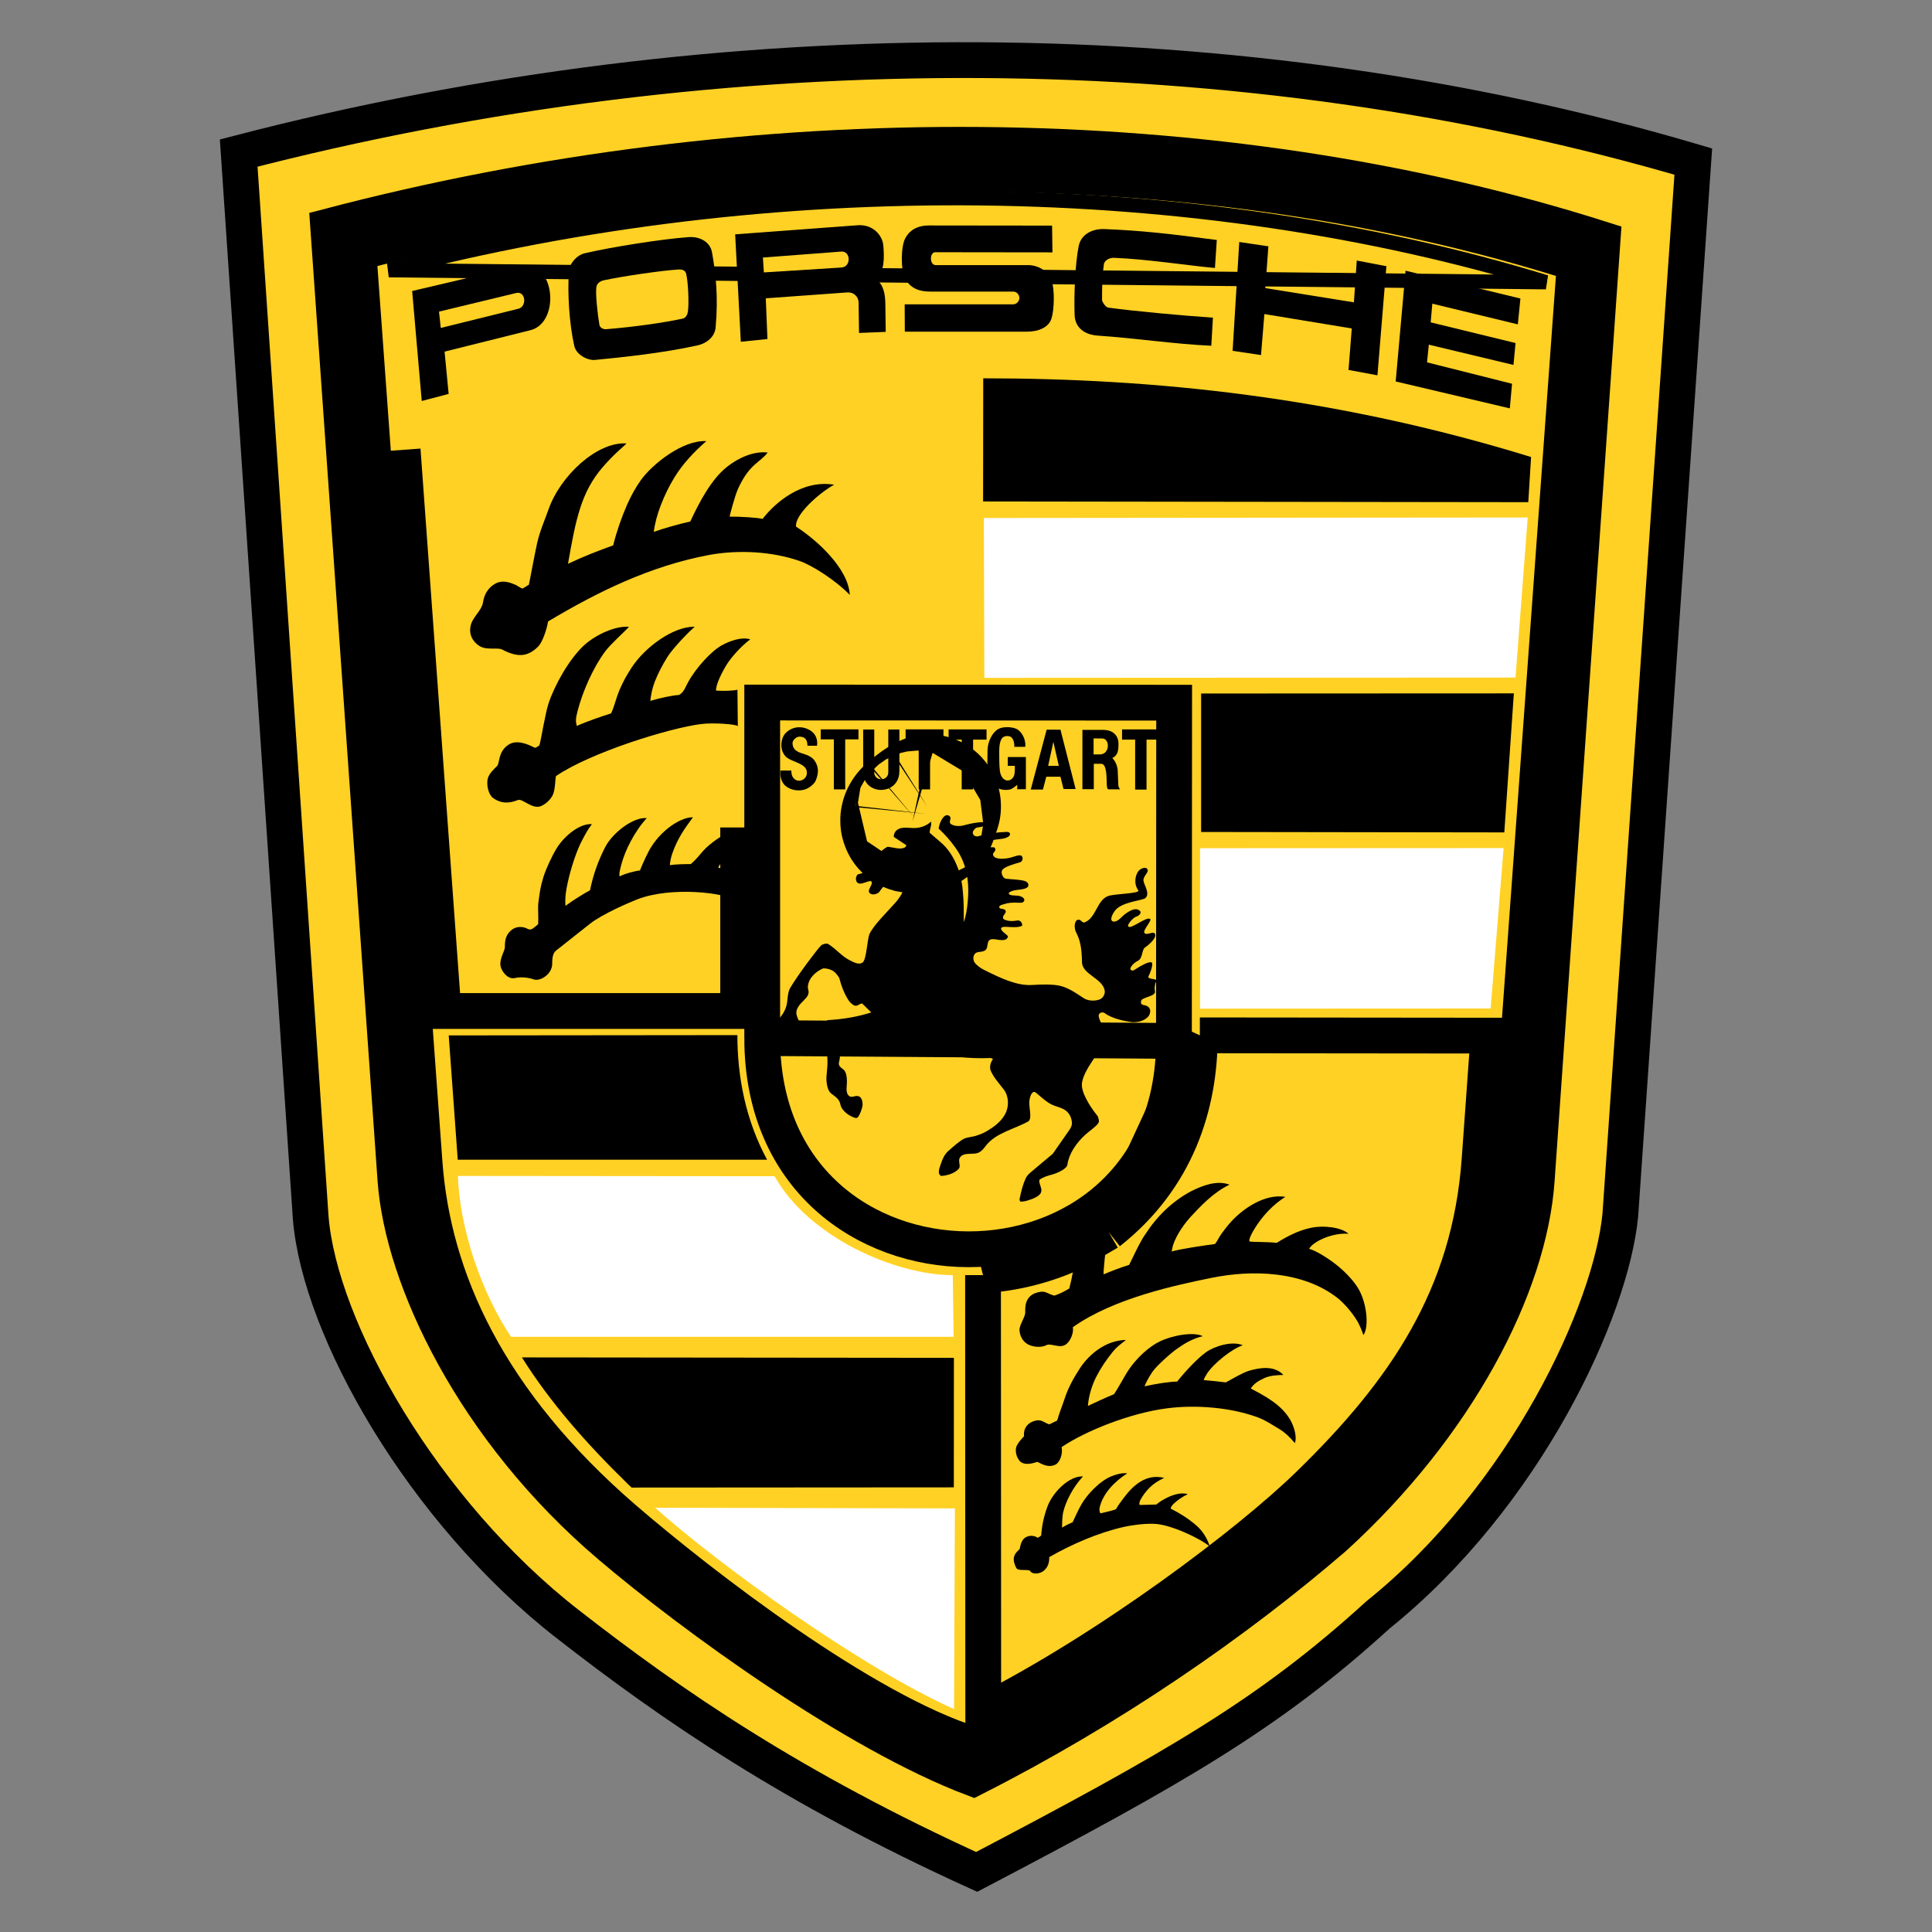 <svg width="27" height="27" viewBox="0 0 27 27" fill="none" xmlns="http://www.w3.org/2000/svg">
<rect x="0" y="0" width="27" height="27" fill="#808080" stroke="none"/>
<path fill-rule="evenodd" clip-rule="evenodd" d="M19.258 22.568C17.732 23.959 16.417 24.708 13.649 26.16C11.072 24.988 9.39 23.833 7.931 22.695C5.915 21.125 4.467 18.577 4.342 17.014L3.336 2.139C10.149 0.368 17.396 0.408 23.664 2.258L22.644 16.983C22.514 18.316 21.321 20.909 19.258 22.568Z" fill="#FFD124" stroke="black" stroke-width="0.5" stroke-miterlimit="2.613"/>
<path fill-rule="evenodd" clip-rule="evenodd" d="M21.476 16.494L22.397 3.345C17.002 1.627 10.54 1.602 4.586 3.165L5.526 16.486C5.624 17.87 6.621 19.988 8.533 21.61C9.683 22.587 11.937 24.226 13.602 24.855C15.52 23.884 17.264 22.678 18.646 21.487C20.36 19.926 21.372 17.985 21.476 16.494Z" fill="#FFD124" stroke="black" stroke-width="0.5" stroke-miterlimit="2.613"/>
<path fill-rule="evenodd" clip-rule="evenodd" d="M18.426 21.139C17.101 22.282 15.317 23.562 13.603 24.38C12.072 23.906 9.809 22.16 8.72 21.222C6.822 19.582 6.05 17.866 5.933 16.244L5.01 3.528C10.679 2.04 16.867 2.04 22.008 3.677L21.096 16.223C20.964 17.892 20.188 19.487 18.426 21.139Z" fill="#FFD124" stroke="black" stroke-width="0.5" stroke-miterlimit="2.613"/>
<path d="M21.605 3.944C16.729 2.449 10.809 2.368 5.434 3.776Z" stroke="black" stroke-width="0.2" stroke-miterlimit="2.613"/>
<path fill-rule="evenodd" clip-rule="evenodd" d="M18.891 4.59L17.67 4.389L17.623 4.962L17.226 4.903L17.319 3.382L17.726 3.442L17.683 4.026L18.921 4.225L18.961 3.641L19.375 3.72L19.25 5.245L18.846 5.17L18.891 4.59ZM13 4.075C12.851 4.075 12.732 4.034 12.654 3.903C12.586 3.794 12.586 3.442 12.654 3.325C12.728 3.189 12.862 3.151 12.973 3.151L14.703 3.153L14.708 3.527L13.07 3.525C12.99 3.525 12.988 3.705 13.077 3.705H14.367C14.518 3.705 14.652 3.797 14.695 3.915C14.742 4.043 14.733 4.332 14.695 4.45C14.659 4.57 14.523 4.635 14.352 4.635H12.645L12.643 4.253H14.163C14.186 4.251 14.207 4.241 14.222 4.224C14.237 4.208 14.246 4.186 14.246 4.164C14.246 4.141 14.237 4.12 14.222 4.103C14.207 4.086 14.186 4.076 14.163 4.075H13V4.075ZM11.999 4.227C11.998 4.207 11.994 4.189 11.987 4.171C11.979 4.154 11.968 4.138 11.954 4.125C11.94 4.112 11.924 4.102 11.906 4.095C11.888 4.089 11.869 4.086 11.85 4.086L10.702 4.169L10.725 4.738L10.353 4.776L10.274 3.275L11.984 3.148C12.205 3.131 12.335 3.296 12.345 3.434C12.358 3.598 12.365 3.808 12.237 3.895C12.343 3.974 12.371 4.091 12.373 4.254L12.378 4.638L12.005 4.653L11.999 4.227Z" fill="black"/>
<path fill-rule="evenodd" clip-rule="evenodd" d="M11.755 3.739C11.902 3.731 11.889 3.503 11.755 3.516L10.662 3.599L10.675 3.807L11.755 3.739Z" fill="#FFD124"/>
<path fill-rule="evenodd" clip-rule="evenodd" d="M8.174 3.539C8.525 3.456 9.244 3.341 9.62 3.314C9.792 3.301 9.926 3.39 9.95 3.524C10.005 3.832 10.039 4.15 10.001 4.577C9.99 4.701 9.884 4.798 9.743 4.828C9.261 4.934 8.718 4.991 8.316 5.03C8.214 5.04 8.053 4.96 8.025 4.832C7.955 4.522 7.929 4.089 7.951 3.791C7.959 3.681 8.061 3.564 8.174 3.539Z" fill="black"/>
<path fill-rule="evenodd" clip-rule="evenodd" d="M9.54 4.453C9.589 4.442 9.61 4.389 9.614 4.351C9.631 4.234 9.616 3.928 9.589 3.826C9.58 3.786 9.546 3.76 9.47 3.767C9.261 3.78 8.711 3.858 8.438 3.917C8.366 3.934 8.338 3.977 8.334 4.015C8.321 4.115 8.351 4.389 8.377 4.542C8.383 4.578 8.43 4.603 8.466 4.601C8.834 4.572 9.268 4.512 9.54 4.453Z" fill="#FFD124"/>
<path fill-rule="evenodd" clip-rule="evenodd" d="M15.569 3.603C15.489 3.601 15.433 3.649 15.427 3.692C15.408 3.817 15.401 3.978 15.401 4.189C15.401 4.216 15.448 4.293 15.489 4.299C15.854 4.35 16.564 4.414 16.951 4.439L16.928 4.832C16.42 4.809 15.888 4.728 15.338 4.69C15.157 4.677 15.025 4.58 15.018 4.405C15.008 4.119 15.025 3.685 15.076 3.433C15.11 3.278 15.259 3.197 15.427 3.201C15.935 3.221 16.339 3.265 17.005 3.354L16.979 3.745C16.656 3.718 16.044 3.622 15.569 3.603ZM7.248 3.717C7.763 3.596 7.842 4.509 7.412 4.615L6.213 4.914L6.27 5.505L5.894 5.604L5.76 4.067L7.248 3.717Z" fill="black"/>
<path fill-rule="evenodd" clip-rule="evenodd" d="M7.243 4.315C7.366 4.287 7.349 4.067 7.217 4.094L6.135 4.355L6.16 4.583L7.243 4.315Z" fill="#FFD124"/>
<path fill-rule="evenodd" clip-rule="evenodd" d="M19.968 4.817L19.943 5.064L21.131 5.363L21.1 5.707L19.505 5.331L19.643 3.783L21.248 4.172L21.212 4.533L20.017 4.244L19.994 4.505L21.18 4.794L21.151 5.1L19.968 4.817Z" fill="black"/>
<path d="M5.627 6.287L6.197 14.129H10.316L10.316 11.564" stroke="black" stroke-width="0.5" stroke-miterlimit="2.613"/>
<path fill-rule="evenodd" clip-rule="evenodd" d="M10.311 10.15C10.311 10.122 9.973 10.097 9.805 10.118C9.358 10.171 8.242 10.521 7.77 10.846C7.759 10.874 7.761 11.029 7.729 11.101C7.702 11.167 7.631 11.235 7.563 11.264C7.442 11.318 7.302 11.156 7.24 11.18C7.176 11.203 7.04 11.258 6.893 11.154C6.828 11.107 6.794 10.976 6.817 10.878C6.838 10.808 6.898 10.753 6.945 10.708C6.987 10.666 6.957 10.502 7.11 10.405C7.217 10.337 7.363 10.392 7.476 10.451C7.502 10.443 7.519 10.432 7.538 10.415C7.553 10.37 7.576 10.235 7.597 10.128C7.623 10.014 7.632 9.939 7.665 9.833C7.75 9.576 7.955 9.207 8.167 9.014C8.335 8.865 8.597 8.746 8.79 8.759C8.771 8.788 8.531 9.003 8.461 9.099C8.295 9.319 8.142 9.659 8.069 9.948C8.044 10.046 8.044 10.082 8.061 10.145C8.218 10.075 8.422 10.007 8.541 9.969C8.588 9.865 8.614 9.746 8.654 9.651C8.718 9.502 8.759 9.438 8.824 9.334C9.014 9.041 9.413 8.752 9.709 8.759C9.611 8.844 9.407 9.056 9.326 9.183C9.26 9.289 9.199 9.404 9.152 9.523C9.111 9.629 9.099 9.708 9.088 9.795C9.241 9.75 9.392 9.719 9.49 9.712C9.556 9.676 9.577 9.606 9.613 9.54C9.726 9.33 9.947 9.094 10.088 9.018C10.2 8.956 10.366 8.897 10.485 8.935C10.357 9.03 10.223 9.183 10.164 9.275C10.102 9.372 10.002 9.561 10.007 9.651C10.111 9.659 10.247 9.654 10.306 9.639L10.311 10.15L10.312 9.606L10.311 10.15Z" fill="black"/>
<path fill-rule="evenodd" clip-rule="evenodd" d="M8.956 6.71C9.118 6.485 9.543 6.146 9.871 6.165C9.692 6.32 9.535 6.492 9.424 6.674C9.28 6.91 9.163 7.205 9.137 7.433C9.245 7.392 9.501 7.32 9.647 7.288C9.777 7.006 9.947 6.693 10.158 6.526C10.309 6.405 10.526 6.301 10.728 6.324C10.681 6.39 10.604 6.441 10.547 6.494C10.443 6.585 10.37 6.708 10.313 6.834C10.27 6.927 10.198 7.207 10.196 7.22C10.343 7.218 10.602 7.235 10.657 7.252C10.83 7.027 11.206 6.7 11.657 6.774C11.461 6.88 11.104 7.19 11.125 7.36C11.419 7.549 11.857 7.946 11.876 8.314C11.676 8.106 11.346 7.9 11.181 7.842C10.783 7.702 10.309 7.683 9.913 7.755C9.088 7.91 8.359 8.267 7.659 8.685C7.642 8.798 7.581 8.968 7.53 9.025C7.479 9.082 7.402 9.138 7.319 9.151C7.215 9.167 7.109 9.125 7.019 9.078C6.962 9.046 6.811 9.087 6.715 9.036C6.649 9.002 6.547 8.906 6.575 8.756C6.598 8.622 6.732 8.541 6.751 8.414C6.779 8.227 6.915 8.146 6.985 8.133C7.062 8.118 7.14 8.144 7.211 8.176C7.24 8.191 7.272 8.216 7.3 8.225C7.328 8.216 7.368 8.182 7.391 8.172C7.398 8.15 7.468 7.762 7.506 7.592C7.544 7.422 7.61 7.277 7.666 7.118C7.832 6.647 8.344 6.171 8.755 6.197C8.733 6.227 8.601 6.322 8.418 6.534C8.123 6.881 8.048 7.248 7.938 7.879C8.165 7.772 8.363 7.696 8.569 7.622C8.618 7.426 8.684 7.235 8.765 7.05C8.818 6.931 8.882 6.814 8.956 6.71Z" fill="black"/>
<path fill-rule="evenodd" clip-rule="evenodd" d="M21.35 7.232L13.75 7.239L13.756 9.473L21.18 9.469L21.35 7.232Z" fill="white"/>
<path fill-rule="evenodd" clip-rule="evenodd" d="M15.497 17.225C15.444 17.439 15.418 17.8 15.423 17.809C15.552 17.756 15.673 17.709 15.78 17.677C15.788 17.665 15.939 17.335 16.008 17.246C16.167 17 16.381 16.79 16.643 16.649C16.807 16.567 17.007 16.49 17.183 16.556C16.951 16.666 16.771 16.866 16.662 16.981C16.562 17.087 16.445 17.244 16.392 17.405C16.384 17.433 16.375 17.49 16.375 17.49C16.483 17.456 16.83 17.405 16.975 17.386C16.992 17.384 17.036 17.288 17.07 17.242C17.113 17.185 17.138 17.148 17.206 17.072C17.381 16.883 17.677 16.681 17.963 16.726C17.806 16.826 17.634 16.985 17.496 17.235C17.477 17.274 17.451 17.327 17.462 17.35C17.504 17.359 17.715 17.354 17.842 17.369C17.989 17.278 18.144 17.197 18.312 17.161C18.501 17.119 18.748 17.153 18.846 17.242C18.731 17.235 18.623 17.257 18.519 17.297C18.459 17.321 18.34 17.376 18.295 17.452C18.408 17.484 18.593 17.605 18.71 17.703C18.791 17.77 18.888 17.868 18.95 17.958C19.105 18.168 19.137 18.546 19.054 18.658C19.031 18.592 19.005 18.527 18.97 18.465C18.895 18.34 18.778 18.204 18.678 18.129C18.195 17.762 17.5 17.743 16.932 17.858C16.445 17.958 15.567 18.14 14.993 18.548C15.008 18.62 14.963 18.741 14.897 18.788C14.81 18.852 14.687 18.765 14.623 18.799C14.536 18.843 14.427 18.815 14.383 18.796C14.306 18.764 14.255 18.686 14.248 18.595C14.242 18.522 14.312 18.435 14.327 18.357C14.334 18.325 14.3 18.168 14.434 18.087C14.459 18.072 14.536 18.045 14.589 18.053C14.642 18.064 14.684 18.098 14.737 18.106C14.81 18.081 14.879 18.047 14.944 18.006C14.986 17.843 15.018 17.654 15.04 17.486L15.497 17.225Z" fill="black"/>
<path d="M15.04 17.486C14.659 17.675 14.161 17.803 13.738 17.82M15.04 17.486L13.738 17.82M15.04 17.486L15.495 17.22M13.738 17.82L13.741 23.929C15.516 23.029 17.464 21.555 18.293 20.746C19.635 19.44 20.539 18.117 20.677 16.21L20.802 14.473L16.768 14.469M16.768 14.469C16.768 15.454 16.441 16.474 15.495 17.22M16.768 14.469L15.495 17.22" stroke="black" stroke-width="0.5" stroke-miterlimit="2.613"/>
<path fill-rule="evenodd" clip-rule="evenodd" d="M15.569 19.484C15.633 19.387 15.71 19.244 15.748 19.183C15.882 18.968 16.076 18.809 16.208 18.747C16.388 18.66 16.68 18.609 16.809 18.673C16.667 18.707 16.558 18.773 16.458 18.843C16.356 18.913 16.156 19.096 16.105 19.172C16.048 19.257 16.009 19.334 15.995 19.374C16.156 19.338 16.35 19.308 16.45 19.308C16.522 19.217 16.713 18.998 16.856 18.896C16.971 18.815 17.215 18.735 17.368 18.8C17.222 18.847 16.962 19.051 16.867 19.198C16.845 19.232 16.826 19.268 16.822 19.287C16.901 19.293 17.049 19.308 17.13 19.319C17.139 19.319 17.36 19.183 17.46 19.155C17.59 19.119 17.802 19.073 17.936 19.215C17.838 19.217 17.747 19.225 17.674 19.257C17.571 19.304 17.526 19.338 17.479 19.404C17.683 19.512 17.896 19.625 18.021 19.825C18.066 19.895 18.134 20.06 18.096 20.168C18.032 20.088 17.945 20.009 17.875 19.969C17.775 19.911 17.702 19.856 17.581 19.809C17.2 19.667 16.703 19.629 16.305 19.682C15.791 19.748 15.159 20.003 14.836 20.224C14.857 20.323 14.808 20.44 14.751 20.468C14.63 20.529 14.513 20.425 14.492 20.431C14.459 20.442 14.361 20.476 14.291 20.446C14.221 20.419 14.177 20.295 14.204 20.217C14.226 20.157 14.311 20.072 14.311 20.072C14.298 19.943 14.383 19.864 14.5 19.849C14.566 19.843 14.613 19.894 14.666 19.905C14.715 19.881 14.749 19.864 14.774 19.852C14.804 19.745 14.849 19.637 14.878 19.548C14.927 19.397 15 19.264 15.091 19.123C15.223 18.922 15.457 18.73 15.736 18.726C15.651 18.792 15.602 18.828 15.549 18.894C15.457 19.009 15.387 19.113 15.323 19.236C15.266 19.344 15.213 19.506 15.204 19.648C15.306 19.599 15.463 19.527 15.569 19.484ZM15.528 20.633C15.601 20.603 15.677 20.582 15.754 20.59C15.575 20.705 15.411 20.873 15.367 21.072C15.363 21.094 15.363 21.136 15.382 21.149C15.432 21.136 15.562 21.108 15.596 21.092C15.618 21.047 15.671 20.977 15.707 20.93C15.834 20.76 16.017 20.59 16.27 20.654C16.105 20.728 16.009 20.833 15.936 20.964C15.924 20.988 15.915 21.032 15.932 21.032C15.975 21.032 16.136 21.026 16.16 21.026C16.234 20.96 16.451 20.834 16.6 20.881C16.526 20.916 16.457 20.963 16.398 21.019C16.383 21.036 16.364 21.058 16.36 21.083C16.492 21.149 16.608 21.223 16.717 21.317C16.774 21.366 16.858 21.457 16.908 21.614C16.781 21.504 16.364 21.306 16.137 21.296C15.988 21.289 15.803 21.317 15.709 21.338C15.35 21.419 14.979 21.58 14.663 21.761C14.665 21.822 14.654 21.897 14.584 21.954C14.537 21.992 14.435 22.011 14.397 21.956C14.376 21.926 14.238 21.958 14.208 21.92C14.208 21.92 14.172 21.865 14.167 21.799C14.163 21.729 14.21 21.686 14.248 21.65C14.259 21.638 14.257 21.519 14.346 21.478C14.401 21.453 14.457 21.461 14.503 21.491C14.523 21.48 14.537 21.47 14.55 21.461C14.561 21.323 14.586 21.196 14.637 21.058C14.707 20.862 14.937 20.624 15.135 20.633C15.001 20.777 14.893 20.977 14.856 21.143C14.846 21.196 14.842 21.3 14.842 21.349C14.889 21.32 14.939 21.295 14.99 21.274C15.012 21.224 15.073 21.096 15.105 21.038C15.186 20.89 15.367 20.699 15.528 20.633Z" fill="black"/>
<path fill-rule="evenodd" clip-rule="evenodd" d="M6.399 16.434C6.425 17.172 6.727 18.064 7.142 18.682H13.327L13.315 17.82C12.519 17.82 11.305 17.296 10.825 16.438L6.399 16.434Z" fill="white"/>
<path d="M16.406 14.547L16.409 9.82L10.652 9.818V14.507M10.652 14.507C10.652 18.436 16.406 18.436 16.406 14.547L10.652 14.507Z" stroke="black" stroke-width="0.5" stroke-miterlimit="2.613"/>
<path fill-rule="evenodd" clip-rule="evenodd" d="M12.505 12.624C12.573 12.55 12.633 12.452 12.646 12.369C12.656 12.301 12.465 12.306 12.395 12.348C12.357 12.371 12.32 12.418 12.291 12.461C12.269 12.492 12.193 12.518 12.155 12.482C12.114 12.444 12.187 12.378 12.184 12.337C12.184 12.27 12.055 12.371 11.995 12.344C11.955 12.325 11.952 12.263 11.98 12.227C11.995 12.208 12.038 12.216 12.057 12.195C12.076 12.174 12.076 12.142 12.082 12.114C12.091 12.083 12.125 12.068 12.146 12.044C12.227 11.966 12.38 11.832 12.41 11.834C12.48 11.841 12.58 11.877 12.642 11.845C12.654 11.839 12.678 11.817 12.656 11.805L12.491 11.696C12.49 11.679 12.493 11.662 12.499 11.646C12.506 11.631 12.516 11.616 12.529 11.605C12.605 11.537 12.724 11.584 12.824 11.569C12.894 11.558 12.96 11.531 13.011 11.482C13.024 11.533 12.992 11.584 12.992 11.637C13.056 11.696 13.122 11.747 13.184 11.805C13.366 11.987 13.445 12.252 13.458 12.486C13.469 12.594 13.469 12.705 13.469 12.886C13.498 12.809 13.517 12.696 13.524 12.599C13.551 12.31 13.507 12.053 13.343 11.834C13.277 11.742 13.201 11.657 13.118 11.58C13.126 11.495 13.198 11.35 13.267 11.403C13.311 11.437 13.245 11.488 13.292 11.518C13.343 11.55 13.418 11.546 13.449 11.539C13.524 11.52 13.596 11.501 13.664 11.495C13.696 11.492 13.749 11.478 13.76 11.51C13.768 11.531 13.745 11.546 13.722 11.554C13.694 11.563 13.652 11.556 13.628 11.58C13.609 11.599 13.59 11.62 13.596 11.648C13.604 11.68 13.639 11.696 13.673 11.686C13.801 11.65 13.933 11.63 14.066 11.626C14.136 11.626 14.121 11.677 14.087 11.696C14.064 11.709 14.028 11.72 14.004 11.722C13.879 11.737 13.785 11.745 13.8 11.818C13.811 11.866 13.889 11.819 13.906 11.855C13.926 11.894 13.873 11.915 13.877 11.941C13.889 12.021 14.045 12.004 14.117 11.987C14.17 11.975 14.255 11.932 14.281 11.966C14.304 11.996 14.285 12.042 14.255 12.051C14.179 12.072 14.047 12.11 14.011 12.153C13.977 12.193 14.017 12.276 14.057 12.28C14.149 12.291 14.249 12.291 14.321 12.312C14.349 12.321 14.372 12.34 14.372 12.37C14.372 12.401 14.34 12.412 14.315 12.421C14.266 12.435 14.183 12.435 14.138 12.454C14.123 12.461 14.094 12.471 14.098 12.488C14.111 12.52 14.175 12.512 14.228 12.518C14.258 12.52 14.315 12.544 14.315 12.575C14.315 12.609 14.285 12.62 14.232 12.616C14.149 12.609 14.072 12.62 14.036 12.635C14.025 12.639 13.962 12.648 13.964 12.678C13.968 12.713 14.036 12.69 14.053 12.726C14.068 12.76 14.021 12.779 14.017 12.822C14.017 12.839 14.025 12.847 14.043 12.854C14.098 12.877 14.162 12.875 14.217 12.864C14.274 12.854 14.296 12.93 14.281 12.939C14.206 12.979 14.04 12.937 14.002 12.96C13.949 12.994 14.091 13.07 14.087 13.088C14.083 13.107 14.066 13.126 14.053 13.13C13.981 13.158 13.887 13.104 13.834 13.134C13.79 13.162 13.809 13.232 13.781 13.268C13.747 13.313 13.67 13.293 13.636 13.319C13.592 13.351 13.59 13.427 13.639 13.474C13.677 13.51 13.713 13.535 13.762 13.559C13.983 13.669 14.213 13.78 14.428 13.765C14.538 13.758 14.719 13.752 14.819 13.778C14.949 13.809 15.08 13.909 15.149 13.952C15.204 13.986 15.293 13.994 15.363 13.969C15.414 13.952 15.448 13.892 15.438 13.841C15.406 13.671 15.125 13.618 15.121 13.448C15.117 13.253 15.1 13.147 15.036 13.024C15.012 12.977 15.008 12.869 15.063 12.854C15.108 12.843 15.123 12.905 15.159 12.89C15.323 12.826 15.329 12.567 15.499 12.518C15.599 12.491 15.935 12.486 15.908 12.444C15.838 12.344 15.869 12.229 15.908 12.176C15.933 12.142 16.003 12.108 16.031 12.142C16.069 12.187 15.973 12.24 15.98 12.306C15.986 12.367 16.076 12.486 16.008 12.55C15.967 12.588 15.663 12.601 15.574 12.737C15.518 12.82 15.512 12.886 15.578 12.879C15.631 12.873 15.676 12.809 15.725 12.773C15.812 12.709 15.882 12.684 15.931 12.73C15.957 12.754 15.923 12.799 15.876 12.811C15.838 12.824 15.744 12.924 15.769 12.949C15.808 12.989 16.02 12.805 16.074 12.843C16.101 12.864 15.969 13 15.993 13.036C16.02 13.081 16.11 13.011 16.137 13.045C16.177 13.096 16.067 13.196 16.003 13.24C15.954 13.272 15.973 13.391 15.903 13.427C15.825 13.465 15.789 13.533 15.797 13.544C15.806 13.561 15.825 13.573 15.854 13.554C15.941 13.499 16.05 13.433 16.095 13.45C16.12 13.461 16.084 13.582 16.052 13.639C16.02 13.697 16.182 13.665 16.158 13.714C16.138 13.758 16.132 13.808 16.141 13.856C16.154 13.922 15.967 13.937 15.95 13.981C15.931 14.032 15.969 14.045 15.988 14.047C16.101 14.064 16.086 14.168 16.041 14.213C15.982 14.273 15.88 14.296 15.791 14.281C15.714 14.268 15.542 14.236 15.44 14.16C15.408 14.136 15.361 14.153 15.355 14.185C15.348 14.221 15.387 14.287 15.404 14.342C15.427 14.425 15.414 14.529 15.387 14.61C15.327 14.778 15.168 14.918 15.123 15.12C15.112 15.173 15.127 15.239 15.149 15.29C15.195 15.4 15.263 15.504 15.34 15.598C15.351 15.627 15.365 15.661 15.353 15.689C15.336 15.731 15.204 15.822 15.166 15.859C15.044 15.971 14.94 16.118 14.917 16.277C14.908 16.334 14.785 16.392 14.702 16.415C14.64 16.432 14.577 16.449 14.525 16.489C14.519 16.536 14.547 16.576 14.553 16.623C14.564 16.704 14.462 16.744 14.383 16.77C14.345 16.784 14.306 16.792 14.266 16.793C14.251 16.793 14.247 16.767 14.249 16.755C14.272 16.644 14.294 16.555 14.336 16.464C14.353 16.43 14.381 16.402 14.409 16.379L14.713 16.124L14.951 15.782C14.972 15.75 14.98 15.723 14.98 15.7C14.98 15.634 14.953 15.572 14.906 15.53C14.847 15.477 14.759 15.468 14.693 15.434C14.608 15.392 14.485 15.273 14.468 15.264C14.421 15.241 14.394 15.325 14.387 15.374C14.377 15.449 14.4 15.519 14.398 15.593C14.398 15.627 14.394 15.646 14.377 15.668C14.177 15.782 13.928 15.825 13.781 16.007C13.756 16.039 13.733 16.073 13.698 16.096C13.615 16.154 13.477 16.088 13.415 16.177C13.388 16.218 13.42 16.271 13.409 16.315C13.403 16.341 13.354 16.375 13.316 16.394C13.265 16.417 13.21 16.43 13.154 16.434C13.092 16.405 13.131 16.318 13.152 16.256C13.173 16.192 13.203 16.129 13.252 16.086C13.324 16.022 13.415 15.942 13.473 15.914C13.522 15.89 13.597 15.89 13.656 15.867C13.719 15.848 13.778 15.819 13.832 15.782C13.92 15.727 14 15.659 14.049 15.566C14.105 15.46 14.098 15.317 14.028 15.226C13.964 15.143 13.89 15.062 13.848 14.969C13.824 14.918 13.841 14.848 13.877 14.801C13.875 14.799 13.85 14.782 13.835 14.786C13.531 14.799 13.222 14.765 12.94 14.653C12.865 14.623 12.789 14.527 12.735 14.521C12.686 14.514 12.657 14.576 12.608 14.589C12.529 14.61 12.427 14.598 12.335 14.589C12.229 14.578 12.008 14.531 11.848 14.481C11.823 14.485 11.795 14.489 11.772 14.504C11.738 14.527 11.732 14.578 11.729 14.621C11.725 14.678 11.742 14.731 11.736 14.791C11.734 14.82 11.717 14.852 11.725 14.88C11.734 14.914 11.768 14.929 11.791 14.95C11.829 14.986 11.836 15.06 11.836 15.12C11.836 15.186 11.812 15.273 11.868 15.318C11.902 15.345 11.948 15.309 11.991 15.318C12.038 15.326 12.053 15.383 12.055 15.428C12.057 15.479 12.014 15.587 11.987 15.615C11.968 15.634 11.936 15.619 11.912 15.608C11.851 15.581 11.793 15.536 11.759 15.477C11.745 15.451 11.745 15.419 11.73 15.392C11.706 15.345 11.664 15.318 11.621 15.286C11.57 15.247 11.559 15.178 11.551 15.116C11.545 15.059 11.555 15.003 11.559 14.946C11.57 14.832 11.563 14.717 11.538 14.606C11.519 14.521 11.472 14.436 11.494 14.351C11.504 14.311 11.532 14.273 11.57 14.256C11.776 14.245 11.981 14.211 12.176 14.149L12.049 14.024C12.017 14.024 11.991 14.056 11.959 14.056C11.925 14.056 11.879 14.007 11.866 13.99C11.8 13.893 11.758 13.78 11.728 13.665C11.7 13.621 11.666 13.576 11.615 13.555C11.579 13.539 11.541 13.532 11.502 13.534C11.396 13.58 11.298 13.672 11.29 13.789C11.287 13.818 11.304 13.844 11.3 13.873C11.294 13.924 11.255 13.958 11.219 13.995C11.183 14.031 11.149 14.067 11.134 14.118C11.121 14.16 11.136 14.205 11.155 14.245C11.168 14.273 11.183 14.3 11.172 14.33C11.147 14.4 10.979 14.472 10.93 14.472C10.913 14.472 10.898 14.449 10.892 14.43C10.873 14.366 10.877 14.298 10.89 14.234C10.934 14.185 10.969 14.128 10.988 14.065C11.013 13.98 11 13.888 11.041 13.81C11.147 13.629 11.419 13.268 11.473 13.215C11.496 13.192 11.553 13.179 11.577 13.194C11.692 13.268 11.76 13.36 11.87 13.417C11.93 13.447 12.004 13.491 12.057 13.449C12.111 13.406 12.119 13.122 12.153 13.049C12.214 12.924 12.386 12.758 12.505 12.624ZM14.622 10.855L14.575 11.034H14.405L14.627 10.197H14.82L15.032 11.027H14.863L14.82 10.855H14.622ZM14.175 10.437C14.178 10.382 14.161 10.31 14.116 10.293C14.069 10.276 14.02 10.291 13.999 10.323C13.963 10.382 13.963 10.463 13.965 10.586C13.965 10.66 13.967 10.764 13.982 10.813C14.018 10.926 14.114 10.932 14.16 10.862C14.184 10.828 14.184 10.762 14.182 10.703H14.084V10.58H14.337V11.03H14.216V10.968C14.213 10.973 14.16 11.013 14.135 11.026C14.092 11.045 14.012 11.045 13.946 11.017C13.89 10.994 13.837 10.919 13.814 10.824C13.791 10.724 13.801 10.594 13.801 10.484C13.803 10.367 13.865 10.238 13.95 10.189C14.009 10.155 14.12 10.155 14.19 10.18C14.275 10.21 14.341 10.333 14.328 10.437H14.175V10.437ZM11.327 10.21C11.395 10.252 11.431 10.331 11.418 10.422H11.284C11.284 10.337 11.248 10.296 11.176 10.295C11.131 10.292 11.076 10.344 11.076 10.382C11.074 10.494 11.174 10.518 11.242 10.539C11.293 10.554 11.354 10.585 11.384 10.63C11.44 10.711 11.446 10.796 11.401 10.906C11.38 10.959 11.299 11.023 11.231 11.038C11.155 11.055 11.061 11.046 10.985 10.989C10.923 10.942 10.895 10.851 10.908 10.768H11.059C11.059 10.808 11.065 10.838 11.082 10.864C11.095 10.881 11.118 10.908 11.159 10.91C11.175 10.912 11.191 10.909 11.206 10.903C11.221 10.898 11.235 10.889 11.246 10.877C11.257 10.866 11.265 10.852 11.271 10.837C11.276 10.821 11.277 10.805 11.276 10.789C11.267 10.66 11.05 10.651 10.976 10.568C10.886 10.466 10.914 10.303 10.987 10.237C11.086 10.144 11.223 10.144 11.327 10.21ZM15.62 10.763C15.622 10.795 15.625 10.908 15.629 10.98C15.631 11.001 15.652 11.029 15.652 11.031H15.493C15.472 11.031 15.469 10.993 15.467 10.961C15.463 10.876 15.472 10.674 15.389 10.674H15.286V11.029H15.127V10.2H15.414C15.559 10.2 15.631 10.283 15.631 10.396C15.631 10.47 15.629 10.557 15.544 10.593C15.588 10.636 15.614 10.7 15.62 10.763Z" fill="black"/>
<path fill-rule="evenodd" clip-rule="evenodd" d="M15.403 10.32H15.283V10.543H15.37C15.515 10.543 15.513 10.32 15.403 10.32Z" fill="#FFD124"/>
<path fill-rule="evenodd" clip-rule="evenodd" d="M11.812 11.032H11.653V10.333H11.47V10.193H11.997V10.333H11.812V11.032ZM12.839 11.032V10.333H12.656V10.193H13.185V10.333H12.998V11.032H12.839ZM13.257 10.194H13.787V10.336H13.599V11.032H13.44V10.336H13.257V10.194ZM16.023 10.336V11.035H15.864V10.336H15.681V10.194H16.208V10.336H16.023ZM12.414 10.792V10.195H12.569V10.777C12.569 11.125 12.063 11.125 12.063 10.787V10.195H12.218V10.794C12.218 10.923 12.414 10.923 12.414 10.792Z" fill="black"/>
<path d="M12.772 11.419C12.818 11.379 12.884 11.323 12.961 11.275C13.029 11.23 12.952 11.332 12.948 11.374C12.935 11.489 12.848 11.502 12.752 11.481C12.735 11.476 12.742 11.444 12.772 11.419Z" stroke="black" stroke-width="2" stroke-miterlimit="2.613"/>
<path fill-rule="evenodd" clip-rule="evenodd" d="M16.771 14.096L20.832 14.094L21.013 11.852L16.771 11.854V14.096ZM13.345 21.08L9.156 21.071C10.02 21.846 12.018 23.297 13.333 23.885L13.345 21.08Z" fill="white"/>
<path fill-rule="evenodd" clip-rule="evenodd" d="M10.315 12.238V12.597C10.149 12.473 9.379 12.384 8.905 12.569C8.791 12.613 8.416 12.775 8.246 12.909L7.768 13.287C7.721 13.325 7.717 13.408 7.717 13.471C7.717 13.611 7.553 13.718 7.462 13.688C7.387 13.662 7.285 13.648 7.192 13.669C7.091 13.69 7.002 13.565 6.994 13.492C6.981 13.403 7.051 13.287 7.055 13.248C7.06 13.212 7.036 13.07 7.168 12.983C7.228 12.945 7.311 12.947 7.37 12.979C7.387 12.989 7.408 12.992 7.427 12.987C7.449 12.979 7.506 12.928 7.521 12.915C7.527 12.83 7.515 12.696 7.523 12.622C7.542 12.477 7.551 12.395 7.595 12.254C7.634 12.133 7.717 11.957 7.778 11.857C7.889 11.677 8.108 11.503 8.272 11.518C8.208 11.602 8.187 11.647 8.14 11.734C8.053 11.894 7.972 12.157 7.934 12.335C7.908 12.45 7.895 12.539 7.902 12.66C8.027 12.567 8.159 12.49 8.246 12.441C8.288 12.231 8.36 12.027 8.459 11.836C8.565 11.634 8.852 11.416 9.039 11.433C8.863 11.624 8.737 11.889 8.69 12.059C8.671 12.127 8.648 12.206 8.659 12.248C8.729 12.21 8.873 12.172 8.943 12.165C8.99 12.049 9.054 11.908 9.107 11.826C9.273 11.571 9.535 11.416 9.684 11.422C9.567 11.579 9.466 11.722 9.394 11.932C9.373 11.993 9.362 12.059 9.362 12.091C9.454 12.076 9.596 12.076 9.654 12.076C9.809 11.937 9.793 11.899 9.964 11.768C10.071 11.685 10.268 11.573 10.315 11.564V11.815C10.234 11.887 10.07 12.043 10.038 12.124C10.109 12.15 10.249 12.193 10.315 12.238Z" fill="black"/>
<path fill-rule="evenodd" clip-rule="evenodd" d="M14.797 10.703L14.721 10.367L14.648 10.703H14.797Z" fill="#FFD124"/>
<path fill-rule="evenodd" clip-rule="evenodd" d="M21.157 9.69L16.786 9.692V11.627L21.023 11.633L21.151 9.767L21.157 9.69ZM21.358 7.018L21.397 6.387C18.654 5.541 16.117 5.287 13.741 5.287L13.739 7.008L21.358 7.018ZM10.72 16.207C10.423 15.658 10.305 15.056 10.305 14.466L6.271 14.47L6.397 16.207L10.72 16.207ZM13.33 20.786L13.331 18.976L7.294 18.97C7.686 19.595 8.189 20.169 8.776 20.741C8.792 20.757 8.809 20.773 8.826 20.789L13.33 20.786Z" fill="black"/>
</svg>
